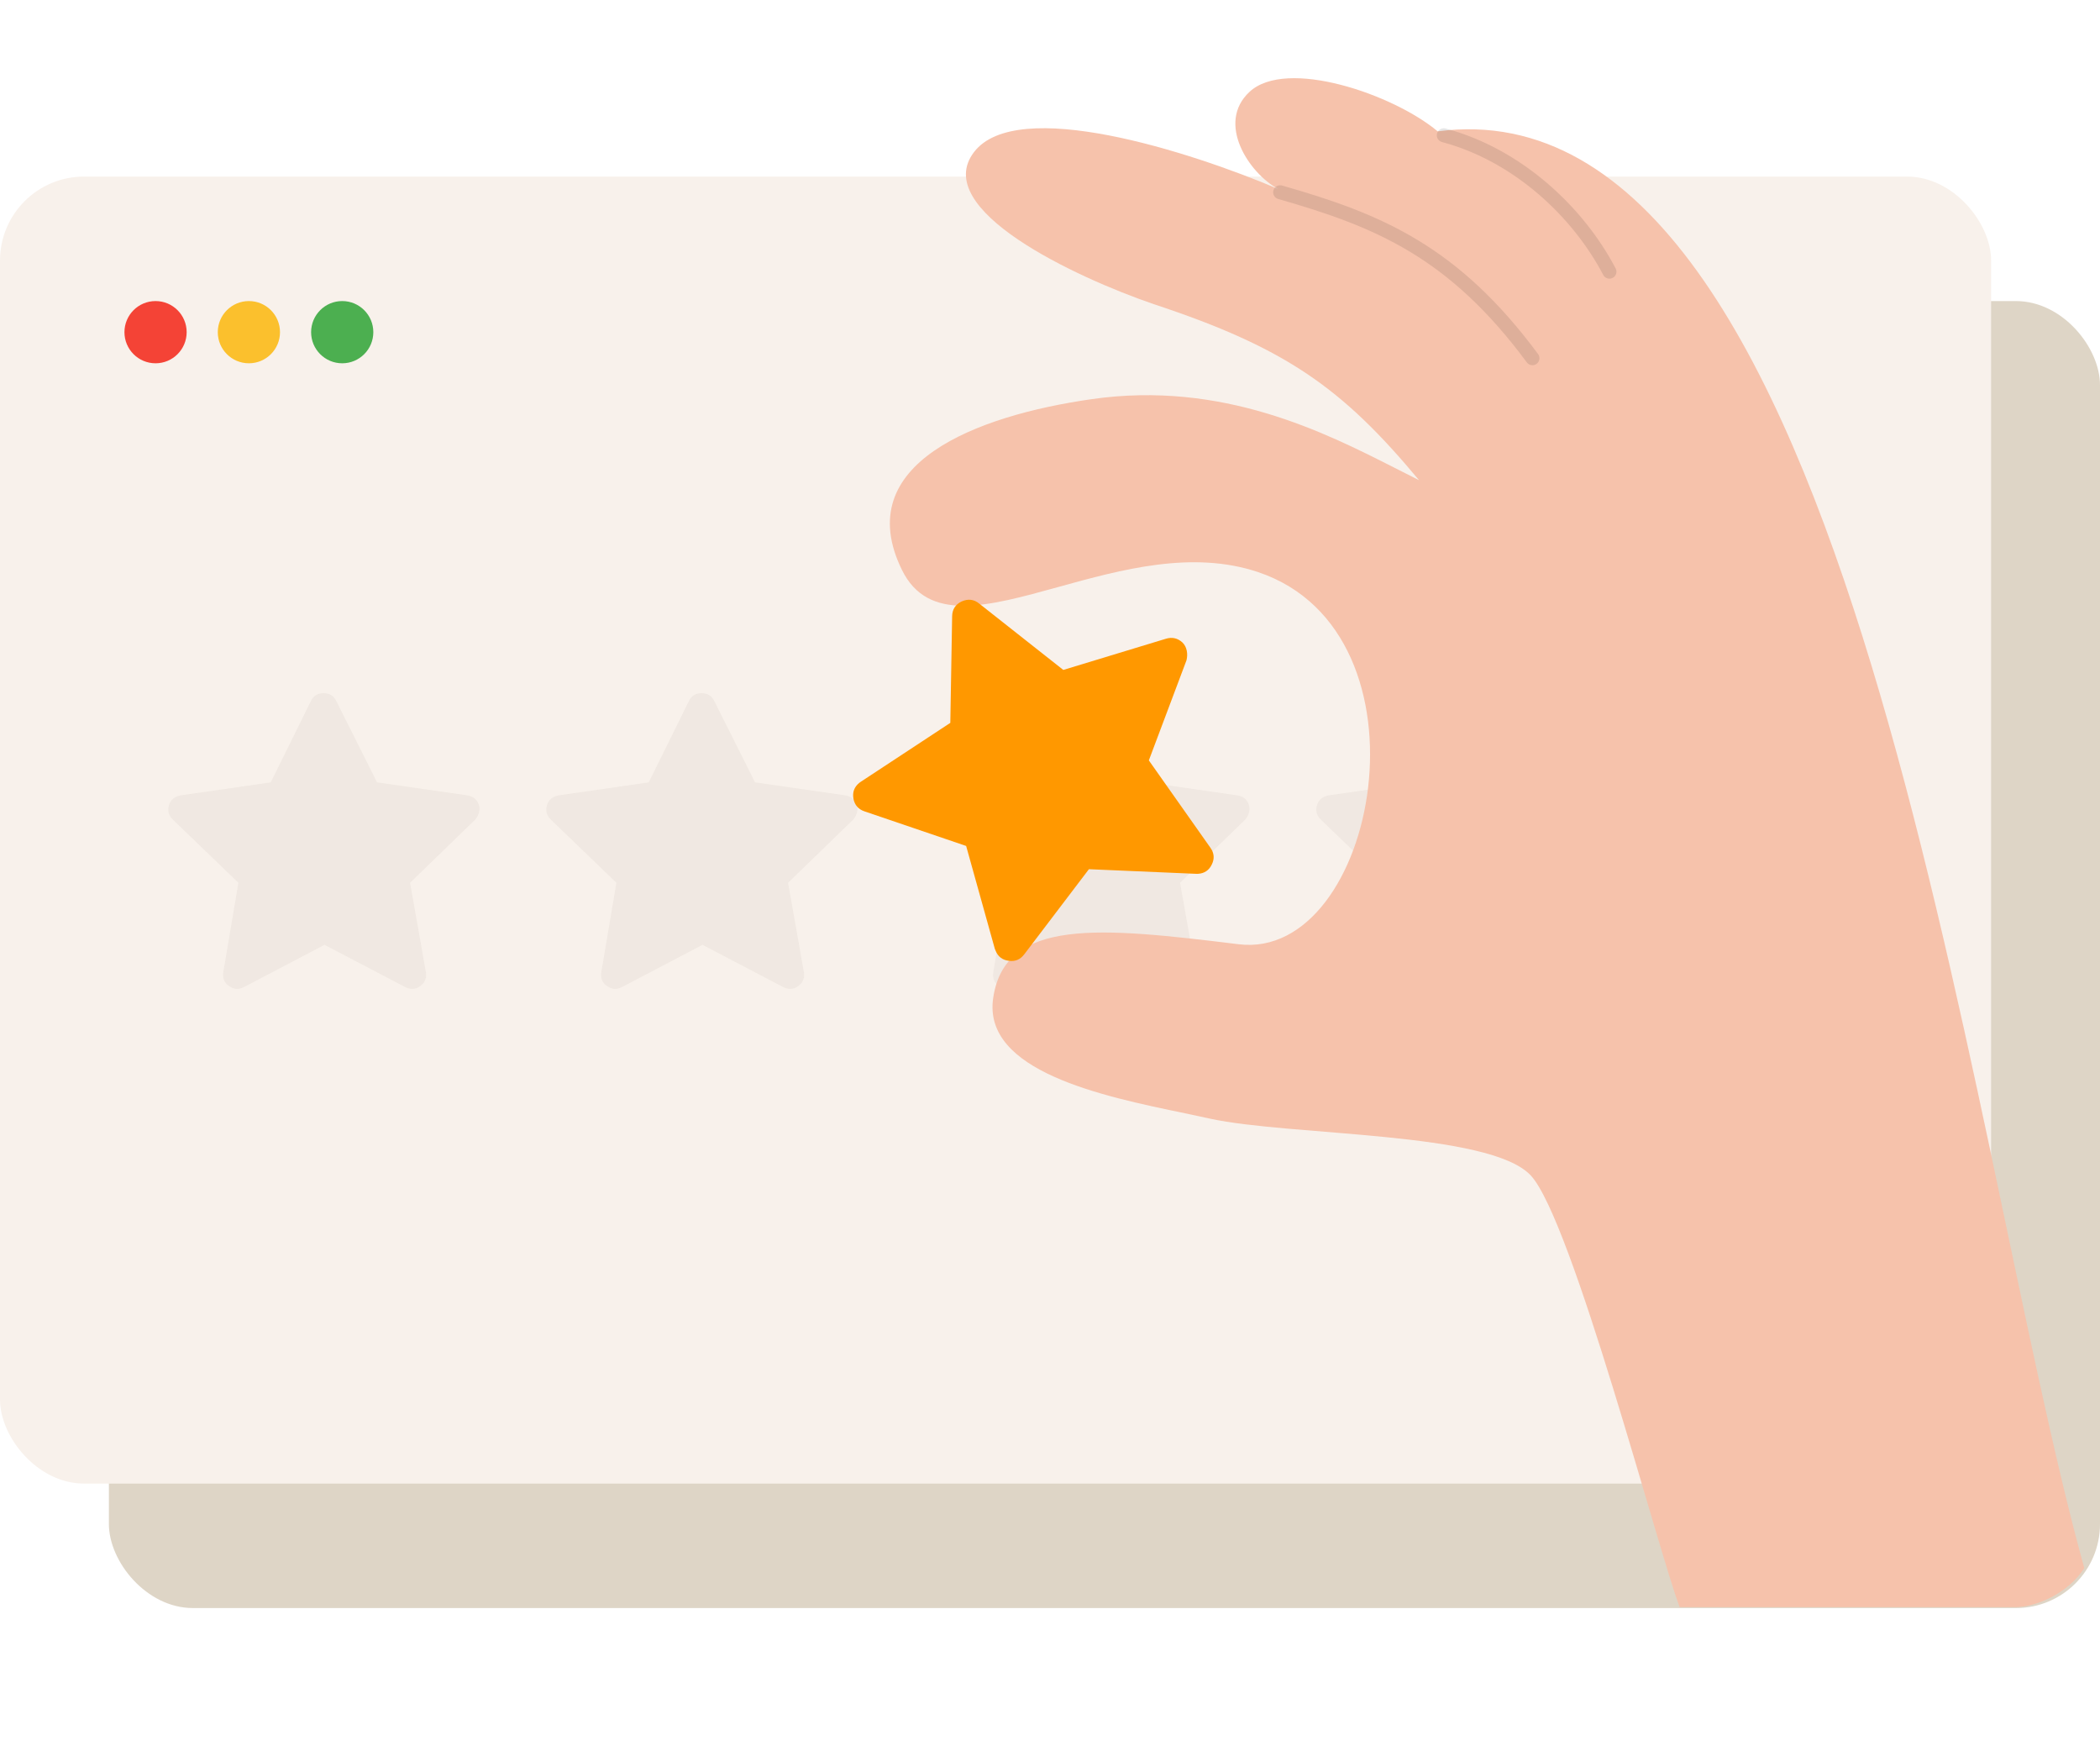 <svg width="150" height="125.014" viewBox="0 0 150 125.014" fill="none" xmlns="http://www.w3.org/2000/svg" xmlns:xlink="http://www.w3.org/1999/xlink">
	<desc>
			Created with Pixso.
	</desc>
	<defs>
		<filter id="filter_577_20718_dd" x="11.029" y="48.508" width="22.222" height="21.111" filterUnits="userSpaceOnUse" color-interpolation-filters="sRGB">
			<feFlood flood-opacity="0" result="BackgroundImageFix"/>
			<feBlend mode="normal" in="SourceGraphic" in2="BackgroundImageFix" result="shape"/>
			<feColorMatrix in="SourceAlpha" type="matrix" values="0 0 0 0 0 0 0 0 0 0 0 0 0 0 0 0 0 0 127 0" result="hardAlpha"/>
			<feOffset dx="1" dy="1"/>
			<feGaussianBlur stdDeviation="0"/>
			<feComposite in2="hardAlpha" operator="arithmetic" k2="-1" k3="1"/>
			<feColorMatrix type="matrix" values="0 0 0 0 0 0 0 0 0 0 0 0 0 0 0 0 0 0 0.09 0"/>
			<feBlend mode="normal" in2="shape" result="effect_innerShadow_1"/>
		</filter>
		<filter id="filter_577_20719_dd" x="38.029" y="48.508" width="22.222" height="21.111" filterUnits="userSpaceOnUse" color-interpolation-filters="sRGB">
			<feFlood flood-opacity="0" result="BackgroundImageFix"/>
			<feBlend mode="normal" in="SourceGraphic" in2="BackgroundImageFix" result="shape"/>
			<feColorMatrix in="SourceAlpha" type="matrix" values="0 0 0 0 0 0 0 0 0 0 0 0 0 0 0 0 0 0 127 0" result="hardAlpha"/>
			<feOffset dx="1" dy="1"/>
			<feGaussianBlur stdDeviation="0"/>
			<feComposite in2="hardAlpha" operator="arithmetic" k2="-1" k3="1"/>
			<feColorMatrix type="matrix" values="0 0 0 0 0 0 0 0 0 0 0 0 0 0 0 0 0 0 0.09 0"/>
			<feBlend mode="normal" in2="shape" result="effect_innerShadow_1"/>
		</filter>
		<filter id="filter_577_20720_dd" x="66.029" y="48.508" width="22.222" height="21.111" filterUnits="userSpaceOnUse" color-interpolation-filters="sRGB">
			<feFlood flood-opacity="0" result="BackgroundImageFix"/>
			<feBlend mode="normal" in="SourceGraphic" in2="BackgroundImageFix" result="shape"/>
			<feColorMatrix in="SourceAlpha" type="matrix" values="0 0 0 0 0 0 0 0 0 0 0 0 0 0 0 0 0 0 127 0" result="hardAlpha"/>
			<feOffset dx="1" dy="1"/>
			<feGaussianBlur stdDeviation="0"/>
			<feComposite in2="hardAlpha" operator="arithmetic" k2="-1" k3="1"/>
			<feColorMatrix type="matrix" values="0 0 0 0 0 0 0 0 0 0 0 0 0 0 0 0 0 0 0.09 0"/>
			<feBlend mode="normal" in2="shape" result="effect_innerShadow_1"/>
		</filter>
		<filter id="filter_578_20812_dd" x="93.029" y="48.508" width="22.222" height="21.111" filterUnits="userSpaceOnUse" color-interpolation-filters="sRGB">
			<feFlood flood-opacity="0" result="BackgroundImageFix"/>
			<feBlend mode="normal" in="SourceGraphic" in2="BackgroundImageFix" result="shape"/>
			<feColorMatrix in="SourceAlpha" type="matrix" values="0 0 0 0 0 0 0 0 0 0 0 0 0 0 0 0 0 0 127 0" result="hardAlpha"/>
			<feOffset dx="1" dy="1"/>
			<feGaussianBlur stdDeviation="0"/>
			<feComposite in2="hardAlpha" operator="arithmetic" k2="-1" k3="1"/>
			<feColorMatrix type="matrix" values="0 0 0 0 0 0 0 0 0 0 0 0 0 0 0 0 0 0 0.09 0"/>
			<feBlend mode="normal" in2="shape" result="effect_innerShadow_1"/>
		</filter>
	</defs>
	<rect id="Rectangle 18" x="7.778" y="21.499" rx="6" width="142.222" height="93.333" fill="#DED5C6" fill-opacity="1"/>
	<rect id="Rectangle 18" y="12.61" rx="6" width="142.222" height="93.333" fill="#F8F1EB" fill-opacity="1"/>
	<g opacity="0.44">
		<g filter="url(#filter_577_20718_dd)">
			<path id="path" d="M18.34 54.87L11.89 55.8L11.78 55.83C11.4 55.93 11.16 56.17 11.06 56.54C10.96 56.92 11.06 57.25 11.34 57.52L16.03 62.04L14.95 68.43L14.94 68.54C14.91 68.93 15.07 69.23 15.4 69.44C15.73 69.66 16.07 69.67 16.42 69.49L22.18 66.47L27.95 69.49L28.05 69.53C28.42 69.68 28.76 69.63 29.06 69.38C29.37 69.13 29.49 68.81 29.42 68.43L28.29 62.04L32.95 57.52C33.2 57.22 33.33 56.8 33.19 56.43C33.04 56.07 32.77 55.86 32.39 55.8L25.93 54.87L23.02 49.06C22.84 48.69 22.53 48.5 22.11 48.5C21.7 48.5 21.39 48.69 21.21 49.06L18.34 54.87Z" fill="#E5DCD5" fill-opacity="1" fill-rule="nonzero"/>
		</g>
		<g filter="url(#filter_577_20719_dd)">
			<path id="path" d="M45.34 54.87L38.89 55.8L38.78 55.83C38.4 55.93 38.16 56.17 38.06 56.54C37.96 56.92 38.06 57.25 38.34 57.52L43.03 62.04L41.95 68.43L41.94 68.54C41.91 68.93 42.07 69.23 42.4 69.44C42.73 69.66 43.07 69.67 43.42 69.49L49.18 66.47L54.95 69.49L55.05 69.53C55.42 69.68 55.76 69.63 56.06 69.38C56.37 69.13 56.49 68.81 56.42 68.43L55.29 62.04L59.95 57.52C60.2 57.22 60.33 56.8 60.19 56.43C60.04 56.07 59.77 55.86 59.39 55.8L52.93 54.87L50.02 49.06C49.84 48.69 49.53 48.5 49.11 48.5C48.7 48.5 48.39 48.69 48.21 49.06L45.34 54.87Z" fill="#E5DCD5" fill-opacity="1" fill-rule="nonzero"/>
		</g>
		<g filter="url(#filter_577_20720_dd)">
			<path id="path" d="M73.34 54.87L66.89 55.8L66.78 55.83C66.4 55.93 66.16 56.17 66.06 56.54C65.96 56.92 66.06 57.25 66.34 57.52L71.03 62.04L69.95 68.43L69.94 68.54C69.91 68.93 70.07 69.23 70.4 69.44C70.73 69.66 71.07 69.67 71.42 69.49L77.18 66.47L82.95 69.49L83.05 69.53C83.42 69.68 83.76 69.63 84.06 69.38C84.37 69.13 84.49 68.81 84.42 68.43L83.29 62.04L87.95 57.52C88.2 57.22 88.33 56.8 88.19 56.43C88.04 56.07 87.77 55.86 87.39 55.8L80.93 54.87L78.02 49.06C77.84 48.69 77.53 48.5 77.11 48.5C76.7 48.5 76.39 48.69 76.21 49.06L73.34 54.87Z" fill="#E5DCD5" fill-opacity="1" fill-rule="nonzero"/>
		</g>
		<g filter="url(#filter_578_20812_dd)">
			<path id="path" d="M100.34 54.87L93.89 55.8L93.78 55.83C93.4 55.93 93.16 56.17 93.06 56.54C92.96 56.92 93.06 57.25 93.34 57.52L98.03 62.04L96.95 68.43L96.94 68.54C96.91 68.93 97.07 69.23 97.4 69.44C97.73 69.66 98.07 69.67 98.42 69.49L104.18 66.47L109.95 69.49L110.05 69.53C110.42 69.68 110.76 69.63 111.06 69.38C111.37 69.13 111.49 68.81 111.42 68.43L110.29 62.04L114.95 57.52C115.2 57.22 115.33 56.8 115.19 56.43C115.04 56.07 114.78 55.86 114.39 55.8L107.93 54.87L105.02 49.06C104.84 48.69 104.53 48.5 104.12 48.5C103.7 48.5 103.39 48.69 103.21 49.06L100.34 54.87Z" fill="#E5DCD5" fill-opacity="1" fill-rule="nonzero"/>
		</g>
	</g>
	<circle id="Oval 11" cx="11.111" cy="23.721" r="2.222" fill="#F44336" fill-opacity="1"/>
	<circle id="Oval 11" cx="17.778" cy="23.721" r="2.222" fill="#FBC02D" fill-opacity="1"/>
	<circle id="Oval 11" cx="24.444" cy="23.721" r="2.222" fill="#4CAF50" fill-opacity="1"/>
	<path id="Vector 23" d="M89.25 6.56C86.86 8.78 89.19 12.35 91.29 13.49C84.95 10.8 72.65 6.87 69.58 10.85C66.42 14.95 76.81 19.8 82.41 21.72C91.86 24.84 95.89 27.72 101.36 34.29C100.82 34.02 100.24 33.73 99.62 33.41C94.63 30.88 87.32 27.17 78 28.5C69.73 29.68 60.71 33.11 64.42 40.69C66.28 44.5 70.53 43.32 75.62 41.91C80.07 40.68 85.17 39.27 89.88 40.86C102.81 45.23 98.33 68.63 88.48 67.43C78.62 66.22 71.78 65.5 70.94 71.28C70.18 76.5 78.73 78.28 84.64 79.5C85.26 79.63 85.86 79.76 86.41 79.88C92.18 81.14 106.4 80.78 109.34 83.94C112.29 87.09 118.49 110.92 119.98 114.77L143.87 114.77C145.55 114.77 147.77 113.71 148.88 111.98C140.19 80.72 132.39 5.44 102.69 9.38C99.53 6.73 91.88 4.11 89.25 6.56Z" fill="#F6C2AB" fill-opacity="1" fill-rule="evenodd"/>
	<path id="Vector 24" d="M91.44 13.73C98.45 15.73 103.81 17.95 109.46 25.58" stroke="#000000" stroke-opacity="0.1" stroke-width="1" stroke-linecap="round"/>
	<path id="Vector 25" d="M103.13 9.66C108.37 11.06 112.7 15.09 114.96 19.4" stroke="#000000" stroke-opacity="0.1" stroke-width="1" stroke-linecap="round"/>
	<path id="path" d="M67.88 51.62L61.48 55.83L61.37 55.91C61.01 56.21 60.88 56.58 60.96 57.04C61.05 57.49 61.31 57.79 61.75 57.94L69.01 60.41L71.06 67.76L71.11 67.88C71.28 68.31 71.59 68.55 72.05 68.61C72.51 68.68 72.88 68.52 73.16 68.15L77.78 62.07L85.44 62.4L85.57 62.4C86.03 62.37 86.36 62.15 86.56 61.73C86.76 61.32 86.73 60.92 86.46 60.54L82.06 54.3L84.75 47.15C84.86 46.71 84.79 46.2 84.46 45.88C84.12 45.57 83.73 45.48 83.29 45.61L75.95 47.84L69.94 43.1C69.56 42.79 69.14 42.75 68.69 42.95C68.25 43.16 68.02 43.51 68.01 44L67.88 51.62Z" fill="#FF9800" fill-opacity="1" fill-rule="nonzero"/>
</svg>
